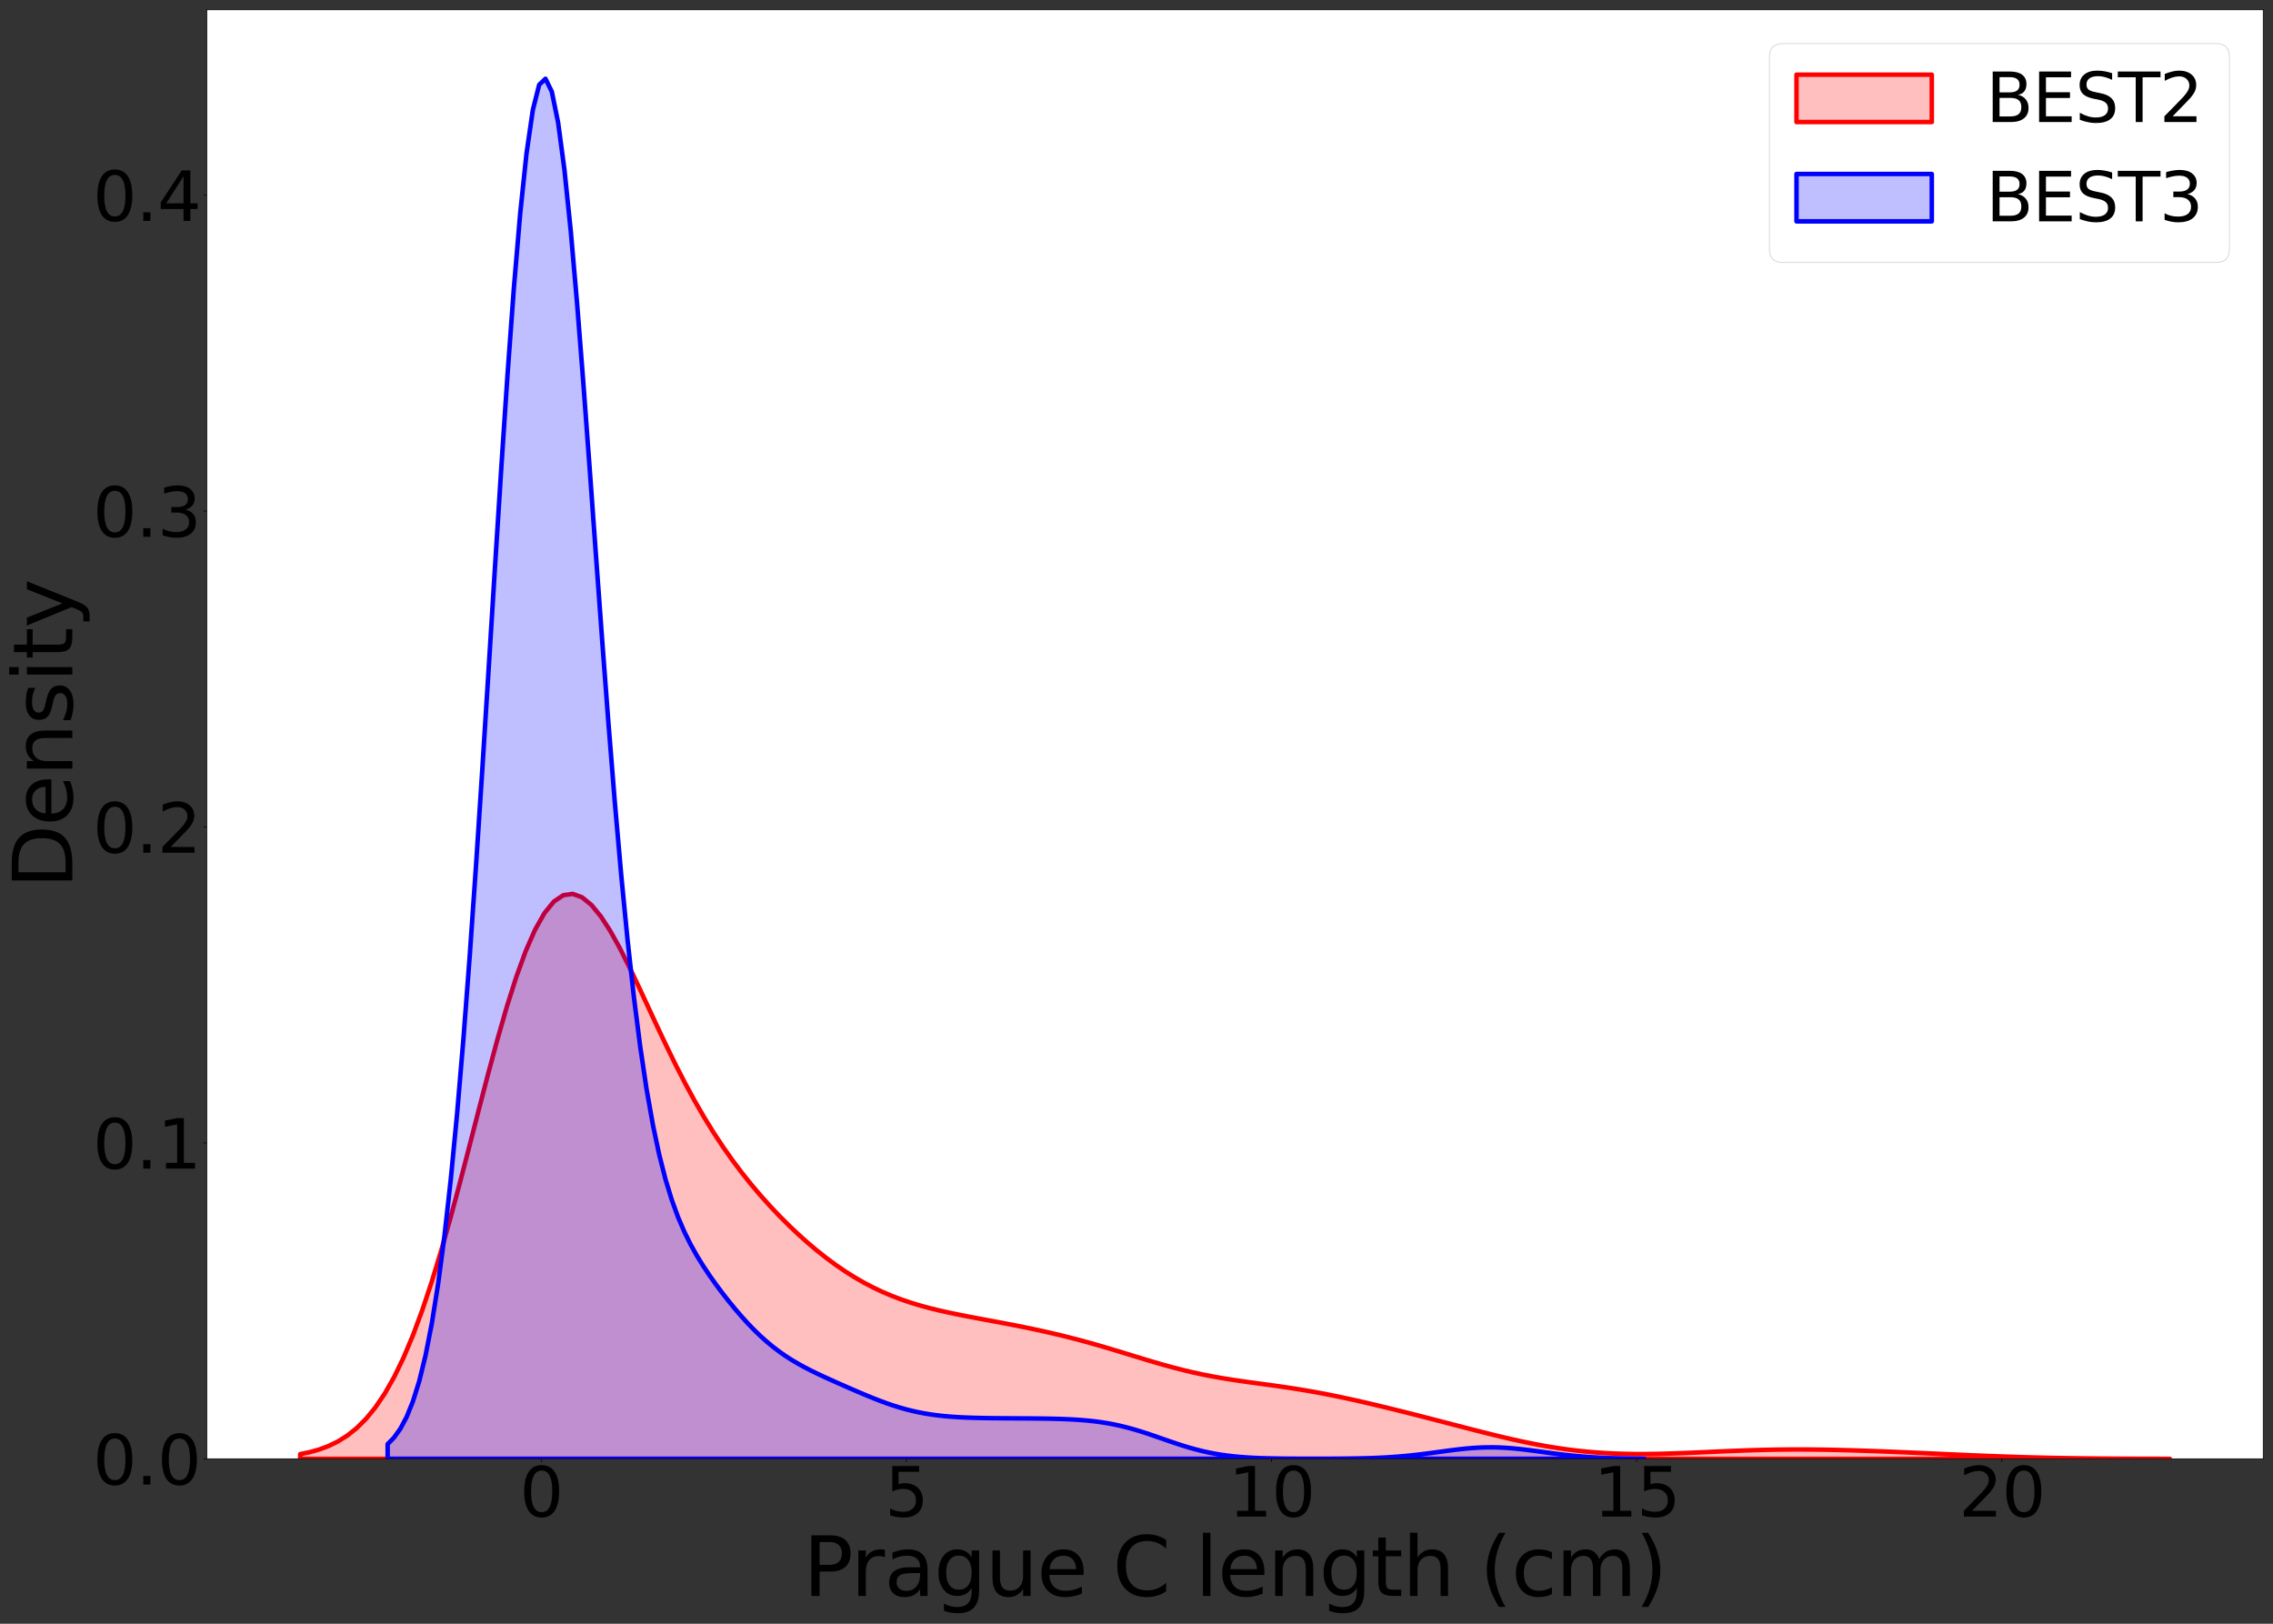 <?xml version="1.0" encoding="utf-8" standalone="no"?>
<!DOCTYPE svg PUBLIC "-//W3C//DTD SVG 1.1//EN"
  "http://www.w3.org/Graphics/SVG/1.1/DTD/svg11.dtd">
<svg height="1800pt" version="1.1" viewBox="0 0 2520 1800" width="2520pt" xmlns="http://www.w3.org/2000/svg" xmlns:xlink="http://www.w3.org/1999/xlink">
 <rect x="0" y="0" width="2520" height="1800" fill="#333333" stroke="none"/>
 <defs>
  <style type="text/css">*{stroke-linecap:butt;stroke-linejoin:round;}</style>
 </defs>
 <g id="figure_1">
  <g id="patch_1">
   <path d="M 0 1800 
L 2520 1800 
L 2520 0 
L 0 0 
z
" style="fill:none;"/>
  </g>
  <g id="axes_1">
   <g id="patch_2">
    <path d="M 229.175 1617.2 
L 2509.2 1617.2 
L 2509.2 10.8 
L 229.175 10.8 
z
" style="fill:#ffffff;"/>
   </g>
   <g id="PolyCollection_1">
    <defs>
     <path d="M 332.812 -188.009 
L 332.812 -182.8 
L 343.228 -182.8 
L 353.644 -182.8 
L 364.06 -182.8 
L 374.476 -182.8 
L 384.892 -182.8 
L 395.307 -182.8 
L 405.723 -182.8 
L 416.139 -182.8 
L 426.555 -182.8 
L 436.971 -182.8 
L 447.387 -182.8 
L 457.802 -182.8 
L 468.218 -182.8 
L 478.634 -182.8 
L 489.05 -182.8 
L 499.466 -182.8 
L 509.882 -182.8 
L 520.297 -182.8 
L 530.713 -182.8 
L 541.129 -182.8 
L 551.545 -182.8 
L 561.961 -182.8 
L 572.377 -182.8 
L 582.792 -182.8 
L 593.208 -182.8 
L 603.624 -182.8 
L 614.04 -182.8 
L 624.456 -182.8 
L 634.872 -182.8 
L 645.287 -182.8 
L 655.703 -182.8 
L 666.119 -182.8 
L 676.535 -182.8 
L 686.951 -182.8 
L 697.367 -182.8 
L 707.782 -182.8 
L 718.198 -182.8 
L 728.614 -182.8 
L 739.03 -182.8 
L 749.446 -182.8 
L 759.861 -182.8 
L 770.277 -182.8 
L 780.693 -182.8 
L 791.109 -182.8 
L 801.525 -182.8 
L 811.941 -182.8 
L 822.356 -182.8 
L 832.772 -182.8 
L 843.188 -182.8 
L 853.604 -182.8 
L 864.02 -182.8 
L 874.436 -182.8 
L 884.851 -182.8 
L 895.267 -182.8 
L 905.683 -182.8 
L 916.099 -182.8 
L 926.515 -182.8 
L 936.931 -182.8 
L 947.346 -182.8 
L 957.762 -182.8 
L 968.178 -182.8 
L 978.594 -182.8 
L 989.01 -182.8 
L 999.426 -182.8 
L 1009.841 -182.8 
L 1020.257 -182.8 
L 1030.673 -182.8 
L 1041.089 -182.8 
L 1051.505 -182.8 
L 1061.921 -182.8 
L 1072.336 -182.8 
L 1082.752 -182.8 
L 1093.168 -182.8 
L 1103.584 -182.8 
L 1114 -182.8 
L 1124.416 -182.8 
L 1134.831 -182.8 
L 1145.247 -182.8 
L 1155.663 -182.8 
L 1166.079 -182.8 
L 1176.495 -182.8 
L 1186.91 -182.8 
L 1197.326 -182.8 
L 1207.742 -182.8 
L 1218.158 -182.8 
L 1228.574 -182.8 
L 1238.99 -182.8 
L 1249.405 -182.8 
L 1259.821 -182.8 
L 1270.237 -182.8 
L 1280.653 -182.8 
L 1291.069 -182.8 
L 1301.485 -182.8 
L 1311.9 -182.8 
L 1322.316 -182.8 
L 1332.732 -182.8 
L 1343.148 -182.8 
L 1353.564 -182.8 
L 1363.98 -182.8 
L 1374.395 -182.8 
L 1384.811 -182.8 
L 1395.227 -182.8 
L 1405.643 -182.8 
L 1416.059 -182.8 
L 1426.475 -182.8 
L 1436.89 -182.8 
L 1447.306 -182.8 
L 1457.722 -182.8 
L 1468.138 -182.8 
L 1478.554 -182.8 
L 1488.97 -182.8 
L 1499.385 -182.8 
L 1509.801 -182.8 
L 1520.217 -182.8 
L 1530.633 -182.8 
L 1541.049 -182.8 
L 1551.465 -182.8 
L 1561.88 -182.8 
L 1572.296 -182.8 
L 1582.712 -182.8 
L 1593.128 -182.8 
L 1603.544 -182.8 
L 1613.959 -182.8 
L 1624.375 -182.8 
L 1634.791 -182.8 
L 1645.207 -182.8 
L 1655.623 -182.8 
L 1666.039 -182.8 
L 1676.454 -182.8 
L 1686.87 -182.8 
L 1697.286 -182.8 
L 1707.702 -182.8 
L 1718.118 -182.8 
L 1728.534 -182.8 
L 1738.949 -182.8 
L 1749.365 -182.8 
L 1759.781 -182.8 
L 1770.197 -182.8 
L 1780.613 -182.8 
L 1791.029 -182.8 
L 1801.444 -182.8 
L 1811.86 -182.8 
L 1822.276 -182.8 
L 1832.692 -182.8 
L 1843.108 -182.8 
L 1853.524 -182.8 
L 1863.939 -182.8 
L 1874.355 -182.8 
L 1884.771 -182.8 
L 1895.187 -182.8 
L 1905.603 -182.8 
L 1916.019 -182.8 
L 1926.434 -182.8 
L 1936.85 -182.8 
L 1947.266 -182.8 
L 1957.682 -182.8 
L 1968.098 -182.8 
L 1978.514 -182.8 
L 1988.929 -182.8 
L 1999.345 -182.8 
L 2009.761 -182.8 
L 2020.177 -182.8 
L 2030.593 -182.8 
L 2041.008 -182.8 
L 2051.424 -182.8 
L 2061.84 -182.8 
L 2072.256 -182.8 
L 2082.672 -182.8 
L 2093.088 -182.8 
L 2103.503 -182.8 
L 2113.919 -182.8 
L 2124.335 -182.8 
L 2134.751 -182.8 
L 2145.167 -182.8 
L 2155.583 -182.8 
L 2165.998 -182.8 
L 2176.414 -182.8 
L 2186.83 -182.8 
L 2197.246 -182.8 
L 2207.662 -182.8 
L 2218.078 -182.8 
L 2228.493 -182.8 
L 2238.909 -182.8 
L 2249.325 -182.8 
L 2259.741 -182.8 
L 2270.157 -182.8 
L 2280.573 -182.8 
L 2290.988 -182.8 
L 2301.404 -182.8 
L 2311.82 -182.8 
L 2322.236 -182.8 
L 2332.652 -182.8 
L 2343.068 -182.8 
L 2353.483 -182.8 
L 2363.899 -182.8 
L 2374.315 -182.8 
L 2384.731 -182.8 
L 2395.147 -182.8 
L 2405.562 -182.8 
L 2405.562 -182.834 
L 2405.562 -182.834 
L 2395.147 -182.848 
L 2384.731 -182.867 
L 2374.315 -182.893 
L 2363.899 -182.927 
L 2353.483 -182.971 
L 2343.068 -183.027 
L 2332.652 -183.098 
L 2322.236 -183.186 
L 2311.82 -183.294 
L 2301.404 -183.424 
L 2290.988 -183.58 
L 2280.573 -183.763 
L 2270.157 -183.974 
L 2259.741 -184.216 
L 2249.325 -184.489 
L 2238.909 -184.793 
L 2228.493 -185.126 
L 2218.078 -185.488 
L 2207.662 -185.876 
L 2197.246 -186.286 
L 2186.83 -186.716 
L 2176.414 -187.162 
L 2165.998 -187.619 
L 2155.583 -188.083 
L 2145.167 -188.55 
L 2134.751 -189.018 
L 2124.335 -189.48 
L 2113.919 -189.935 
L 2103.503 -190.378 
L 2093.088 -190.806 
L 2082.672 -191.214 
L 2072.256 -191.599 
L 2061.84 -191.954 
L 2051.424 -192.277 
L 2041.008 -192.559 
L 2030.593 -192.797 
L 2020.177 -192.984 
L 2009.761 -193.114 
L 1999.345 -193.182 
L 1988.929 -193.185 
L 1978.514 -193.12 
L 1968.098 -192.985 
L 1957.682 -192.782 
L 1947.266 -192.513 
L 1936.85 -192.185 
L 1926.434 -191.804 
L 1916.019 -191.381 
L 1905.603 -190.928 
L 1895.187 -190.457 
L 1884.771 -189.986 
L 1874.355 -189.53 
L 1863.939 -189.108 
L 1853.524 -188.738 
L 1843.108 -188.439 
L 1832.692 -188.23 
L 1822.276 -188.13 
L 1811.86 -188.157 
L 1801.444 -188.328 
L 1791.029 -188.656 
L 1780.613 -189.157 
L 1770.197 -189.841 
L 1759.781 -190.715 
L 1749.365 -191.785 
L 1738.949 -193.053 
L 1728.534 -194.517 
L 1718.118 -196.172 
L 1707.702 -198.008 
L 1697.286 -200.014 
L 1686.87 -202.175 
L 1676.454 -204.473 
L 1666.039 -206.889 
L 1655.623 -209.402 
L 1645.207 -211.992 
L 1634.791 -214.64 
L 1624.375 -217.325 
L 1613.959 -220.032 
L 1603.544 -222.745 
L 1593.128 -225.454 
L 1582.712 -228.147 
L 1572.296 -230.819 
L 1561.88 -233.462 
L 1551.465 -236.073 
L 1541.049 -238.646 
L 1530.633 -241.176 
L 1520.217 -243.654 
L 1509.801 -246.073 
L 1499.385 -248.421 
L 1488.97 -250.685 
L 1478.554 -252.853 
L 1468.138 -254.914 
L 1457.722 -256.859 
L 1447.306 -258.683 
L 1436.89 -260.389 
L 1426.475 -261.986 
L 1416.059 -263.492 
L 1405.643 -264.934 
L 1395.227 -266.345 
L 1384.811 -267.764 
L 1374.395 -269.235 
L 1363.98 -270.799 
L 1353.564 -272.497 
L 1343.148 -274.363 
L 1332.732 -276.421 
L 1322.316 -278.686 
L 1311.9 -281.158 
L 1301.485 -283.829 
L 1291.069 -286.676 
L 1280.653 -289.669 
L 1270.237 -292.771 
L 1259.821 -295.941 
L 1249.405 -299.137 
L 1238.99 -302.319 
L 1228.574 -305.453 
L 1218.158 -308.51 
L 1207.742 -311.467 
L 1197.326 -314.309 
L 1186.91 -317.029 
L 1176.495 -319.624 
L 1166.079 -322.096 
L 1155.663 -324.453 
L 1145.247 -326.702 
L 1134.831 -328.856 
L 1124.416 -330.929 
L 1114 -332.937 
L 1103.584 -334.9 
L 1093.168 -336.84 
L 1082.752 -338.784 
L 1072.336 -340.766 
L 1061.921 -342.823 
L 1051.505 -344.997 
L 1041.089 -347.337 
L 1030.673 -349.892 
L 1020.257 -352.717 
L 1009.841 -355.865 
L 999.426 -359.388 
L 989.01 -363.335 
L 978.594 -367.749 
L 968.178 -372.667 
L 957.762 -378.116 
L 947.346 -384.117 
L 936.931 -390.68 
L 926.515 -397.807 
L 916.099 -405.497 
L 905.683 -413.74 
L 895.267 -422.53 
L 884.851 -431.86 
L 874.436 -441.73 
L 864.02 -452.15 
L 853.604 -463.145 
L 843.188 -474.753 
L 832.772 -487.032 
L 822.356 -500.053 
L 811.941 -513.904 
L 801.525 -528.678 
L 791.109 -544.467 
L 780.693 -561.351 
L 770.277 -579.383 
L 759.861 -598.569 
L 749.446 -618.856 
L 739.03 -640.112 
L 728.614 -662.111 
L 718.198 -684.525 
L 707.782 -706.915 
L 697.367 -728.74 
L 686.951 -749.364 
L 676.535 -768.08 
L 666.119 -784.139 
L 655.703 -796.789 
L 645.287 -805.317 
L 634.872 -809.095 
L 624.456 -807.622 
L 614.04 -800.566 
L 603.624 -787.789 
L 593.208 -769.366 
L 582.792 -745.589 
L 572.377 -716.959 
L 561.961 -684.156 
L 551.545 -648.004 
L 541.129 -609.43 
L 530.713 -569.408 
L 520.297 -528.911 
L 509.882 -488.862 
L 499.466 -450.092 
L 489.05 -413.308 
L 478.634 -379.071 
L 468.218 -347.789 
L 457.802 -319.712 
L 447.387 -294.944 
L 436.971 -273.463 
L 426.555 -255.14 
L 416.139 -239.763 
L 405.723 -227.064 
L 395.307 -216.742 
L 384.892 -208.482 
L 374.476 -201.975 
L 364.06 -196.925 
L 353.644 -193.067 
L 343.228 -190.163 
L 332.812 -188.009 
z
" id="m782809f796" style="stroke:#ff0000;stroke-width:5;"/>
    </defs>
    <g clip-path="url(#p2884ac84e7)">
     <use style="fill:#ff0000;fill-opacity:0.25;stroke:#ff0000;stroke-width:5;" x="0" xlink:href="#m782809f796" y="1800"/>
    </g>
   </g>
   <g id="PolyCollection_2">
    <defs>
     <path d="M 429.767 -199.137 
L 429.767 -182.8 
L 436.767 -182.8 
L 443.767 -182.8 
L 450.767 -182.8 
L 457.767 -182.8 
L 464.768 -182.8 
L 471.768 -182.8 
L 478.768 -182.8 
L 485.768 -182.8 
L 492.768 -182.8 
L 499.768 -182.8 
L 506.768 -182.8 
L 513.768 -182.8 
L 520.769 -182.8 
L 527.769 -182.8 
L 534.769 -182.8 
L 541.769 -182.8 
L 548.769 -182.8 
L 555.769 -182.8 
L 562.769 -182.8 
L 569.769 -182.8 
L 576.769 -182.8 
L 583.77 -182.8 
L 590.77 -182.8 
L 597.77 -182.8 
L 604.77 -182.8 
L 611.77 -182.8 
L 618.77 -182.8 
L 625.77 -182.8 
L 632.77 -182.8 
L 639.771 -182.8 
L 646.771 -182.8 
L 653.771 -182.8 
L 660.771 -182.8 
L 667.771 -182.8 
L 674.771 -182.8 
L 681.771 -182.8 
L 688.771 -182.8 
L 695.771 -182.8 
L 702.772 -182.8 
L 709.772 -182.8 
L 716.772 -182.8 
L 723.772 -182.8 
L 730.772 -182.8 
L 737.772 -182.8 
L 744.772 -182.8 
L 751.772 -182.8 
L 758.772 -182.8 
L 765.773 -182.8 
L 772.773 -182.8 
L 779.773 -182.8 
L 786.773 -182.8 
L 793.773 -182.8 
L 800.773 -182.8 
L 807.773 -182.8 
L 814.773 -182.8 
L 821.774 -182.8 
L 828.774 -182.8 
L 835.774 -182.8 
L 842.774 -182.8 
L 849.774 -182.8 
L 856.774 -182.8 
L 863.774 -182.8 
L 870.774 -182.8 
L 877.774 -182.8 
L 884.775 -182.8 
L 891.775 -182.8 
L 898.775 -182.8 
L 905.775 -182.8 
L 912.775 -182.8 
L 919.775 -182.8 
L 926.775 -182.8 
L 933.775 -182.8 
L 940.776 -182.8 
L 947.776 -182.8 
L 954.776 -182.8 
L 961.776 -182.8 
L 968.776 -182.8 
L 975.776 -182.8 
L 982.776 -182.8 
L 989.776 -182.8 
L 996.776 -182.8 
L 1003.777 -182.8 
L 1010.777 -182.8 
L 1017.777 -182.8 
L 1024.777 -182.8 
L 1031.777 -182.8 
L 1038.777 -182.8 
L 1045.777 -182.8 
L 1052.777 -182.8 
L 1059.777 -182.8 
L 1066.778 -182.8 
L 1073.778 -182.8 
L 1080.778 -182.8 
L 1087.778 -182.8 
L 1094.778 -182.8 
L 1101.778 -182.8 
L 1108.778 -182.8 
L 1115.778 -182.8 
L 1122.779 -182.8 
L 1129.779 -182.8 
L 1136.779 -182.8 
L 1143.779 -182.8 
L 1150.779 -182.8 
L 1157.779 -182.8 
L 1164.779 -182.8 
L 1171.779 -182.8 
L 1178.779 -182.8 
L 1185.78 -182.8 
L 1192.78 -182.8 
L 1199.78 -182.8 
L 1206.78 -182.8 
L 1213.78 -182.8 
L 1220.78 -182.8 
L 1227.78 -182.8 
L 1234.78 -182.8 
L 1241.781 -182.8 
L 1248.781 -182.8 
L 1255.781 -182.8 
L 1262.781 -182.8 
L 1269.781 -182.8 
L 1276.781 -182.8 
L 1283.781 -182.8 
L 1290.781 -182.8 
L 1297.781 -182.8 
L 1304.782 -182.8 
L 1311.782 -182.8 
L 1318.782 -182.8 
L 1325.782 -182.8 
L 1332.782 -182.8 
L 1339.782 -182.8 
L 1346.782 -182.8 
L 1353.782 -182.8 
L 1360.783 -182.8 
L 1367.783 -182.8 
L 1374.783 -182.8 
L 1381.783 -182.8 
L 1388.783 -182.8 
L 1395.783 -182.8 
L 1402.783 -182.8 
L 1409.783 -182.8 
L 1416.783 -182.8 
L 1423.784 -182.8 
L 1430.784 -182.8 
L 1437.784 -182.8 
L 1444.784 -182.8 
L 1451.784 -182.8 
L 1458.784 -182.8 
L 1465.784 -182.8 
L 1472.784 -182.8 
L 1479.784 -182.8 
L 1486.785 -182.8 
L 1493.785 -182.8 
L 1500.785 -182.8 
L 1507.785 -182.8 
L 1514.785 -182.8 
L 1521.785 -182.8 
L 1528.785 -182.8 
L 1535.785 -182.8 
L 1542.786 -182.8 
L 1549.786 -182.8 
L 1556.786 -182.8 
L 1563.786 -182.8 
L 1570.786 -182.8 
L 1577.786 -182.8 
L 1584.786 -182.8 
L 1591.786 -182.8 
L 1598.786 -182.8 
L 1605.787 -182.8 
L 1612.787 -182.8 
L 1619.787 -182.8 
L 1626.787 -182.8 
L 1633.787 -182.8 
L 1640.787 -182.8 
L 1647.787 -182.8 
L 1654.787 -182.8 
L 1661.788 -182.8 
L 1668.788 -182.8 
L 1675.788 -182.8 
L 1682.788 -182.8 
L 1689.788 -182.8 
L 1696.788 -182.8 
L 1703.788 -182.8 
L 1710.788 -182.8 
L 1717.788 -182.8 
L 1724.789 -182.8 
L 1731.789 -182.8 
L 1738.789 -182.8 
L 1745.789 -182.8 
L 1752.789 -182.8 
L 1759.789 -182.8 
L 1766.789 -182.8 
L 1773.789 -182.8 
L 1780.789 -182.8 
L 1787.79 -182.8 
L 1794.79 -182.8 
L 1801.79 -182.8 
L 1808.79 -182.8 
L 1815.79 -182.8 
L 1822.79 -182.8 
L 1822.79 -182.942 
L 1822.79 -182.942 
L 1815.79 -183.004 
L 1808.79 -183.089 
L 1801.79 -183.202 
L 1794.79 -183.353 
L 1787.79 -183.547 
L 1780.789 -183.795 
L 1773.789 -184.105 
L 1766.789 -184.485 
L 1759.789 -184.944 
L 1752.789 -185.486 
L 1745.789 -186.115 
L 1738.789 -186.829 
L 1731.789 -187.623 
L 1724.789 -188.487 
L 1717.788 -189.403 
L 1710.788 -190.351 
L 1703.788 -191.305 
L 1696.788 -192.235 
L 1689.788 -193.108 
L 1682.788 -193.892 
L 1675.788 -194.555 
L 1668.788 -195.07 
L 1661.788 -195.414 
L 1654.787 -195.571 
L 1647.787 -195.536 
L 1640.787 -195.308 
L 1633.787 -194.899 
L 1626.787 -194.326 
L 1619.787 -193.615 
L 1612.787 -192.794 
L 1605.787 -191.896 
L 1598.786 -190.954 
L 1591.786 -189.999 
L 1584.786 -189.059 
L 1577.786 -188.16 
L 1570.786 -187.321 
L 1563.786 -186.556 
L 1556.786 -185.873 
L 1549.786 -185.276 
L 1542.786 -184.765 
L 1535.785 -184.336 
L 1528.785 -183.982 
L 1521.785 -183.697 
L 1514.785 -183.47 
L 1507.785 -183.293 
L 1500.785 -183.158 
L 1493.785 -183.057 
L 1486.785 -182.982 
L 1479.784 -182.93 
L 1472.784 -182.894 
L 1465.784 -182.872 
L 1458.784 -182.863 
L 1451.784 -182.864 
L 1444.784 -182.877 
L 1437.784 -182.904 
L 1430.784 -182.947 
L 1423.784 -183.012 
L 1416.783 -183.106 
L 1409.783 -183.237 
L 1402.783 -183.416 
L 1395.783 -183.657 
L 1388.783 -183.975 
L 1381.783 -184.388 
L 1374.783 -184.914 
L 1367.783 -185.573 
L 1360.783 -186.385 
L 1353.782 -187.368 
L 1346.782 -188.536 
L 1339.782 -189.901 
L 1332.782 -191.466 
L 1325.782 -193.23 
L 1318.782 -195.181 
L 1311.782 -197.301 
L 1304.782 -199.56 
L 1297.781 -201.924 
L 1290.781 -204.351 
L 1283.781 -206.795 
L 1276.781 -209.211 
L 1269.781 -211.554 
L 1262.781 -213.781 
L 1255.781 -215.861 
L 1248.781 -217.764 
L 1241.781 -219.475 
L 1234.78 -220.985 
L 1227.78 -222.293 
L 1220.78 -223.408 
L 1213.78 -224.341 
L 1206.78 -225.11 
L 1199.78 -225.733 
L 1192.78 -226.229 
L 1185.78 -226.618 
L 1178.779 -226.917 
L 1171.779 -227.143 
L 1164.779 -227.311 
L 1157.779 -227.433 
L 1150.779 -227.52 
L 1143.779 -227.584 
L 1136.779 -227.633 
L 1129.779 -227.673 
L 1122.779 -227.712 
L 1115.778 -227.756 
L 1108.778 -227.81 
L 1101.778 -227.879 
L 1094.778 -227.972 
L 1087.778 -228.097 
L 1080.778 -228.265 
L 1073.778 -228.489 
L 1066.778 -228.784 
L 1059.777 -229.171 
L 1052.777 -229.668 
L 1045.777 -230.297 
L 1038.777 -231.079 
L 1031.777 -232.034 
L 1024.777 -233.18 
L 1017.777 -234.531 
L 1010.777 -236.097 
L 1003.777 -237.882 
L 996.776 -239.884 
L 989.776 -242.095 
L 982.776 -244.498 
L 975.776 -247.074 
L 968.776 -249.797 
L 961.776 -252.638 
L 954.776 -255.57 
L 947.776 -258.567 
L 940.776 -261.608 
L 933.775 -264.68 
L 926.775 -267.782 
L 919.775 -270.922 
L 912.775 -274.12 
L 905.775 -277.41 
L 898.775 -280.834 
L 891.775 -284.442 
L 884.775 -288.288 
L 877.774 -292.43 
L 870.774 -296.923 
L 863.774 -301.817 
L 856.774 -307.153 
L 849.774 -312.961 
L 842.774 -319.258 
L 835.774 -326.046 
L 828.774 -333.315 
L 821.774 -341.04 
L 814.773 -349.195 
L 807.773 -357.754 
L 800.773 -366.707 
L 793.773 -376.076 
L 786.773 -385.929 
L 779.773 -396.402 
L 772.773 -407.721 
L 765.773 -420.216 
L 758.772 -434.335 
L 751.772 -450.654 
L 744.772 -469.874 
L 737.772 -492.806 
L 730.772 -520.346 
L 723.772 -553.433 
L 716.772 -592.99 
L 709.772 -639.852 
L 702.772 -694.682 
L 695.771 -757.878 
L 688.771 -829.475 
L 681.771 -909.064 
L 674.771 -995.716 
L 667.771 -1087.939 
L 660.771 -1183.674 
L 653.771 -1280.329 
L 646.771 -1374.865 
L 639.771 -1463.937 
L 632.77 -1544.062 
L 625.77 -1611.834 
L 618.77 -1664.145 
L 611.77 -1698.398 
L 604.77 -1712.705 
L 597.77 -1706.026 
L 590.77 -1678.261 
L 583.77 -1630.263 
L 576.769 -1563.782 
L 569.769 -1481.342 
L 562.769 -1386.065 
L 555.769 -1281.458 
L 548.769 -1171.182 
L 541.769 -1058.833 
L 534.769 -947.737 
L 527.769 -840.791 
L 520.769 -740.354 
L 513.768 -648.186 
L 506.768 -565.437 
L 499.768 -492.684 
L 492.768 -429.997 
L 485.768 -377.026 
L 478.768 -333.111 
L 471.768 -297.375 
L 464.768 -268.819 
L 457.767 -246.407 
L 450.767 -229.126 
L 443.767 -216.031 
L 436.767 -206.278 
L 429.767 -199.137 
z
" id="m994b721c1d" style="stroke:#0000ff;stroke-width:5;"/>
    </defs>
    <g clip-path="url(#p2884ac84e7)">
     <use style="fill:#0000ff;fill-opacity:0.25;stroke:#0000ff;stroke-width:5;" x="0" xlink:href="#m994b721c1d" y="1800"/>
    </g>
   </g>
   <g id="matplotlib.axis_1">
    <g id="xtick_1">
     <g id="line2d_1">
      <defs>
       <path d="M 0 0 
L 0 3.5 
" id="me46c51f0da" style="stroke:#000000;stroke-width:0.8;"/>
      </defs>
      <g>
       <use style="stroke:#000000;stroke-width:0.8;" x="599.976" xlink:href="#me46c51f0da" y="1617.2"/>
      </g>
     </g>
     <g id="text_1">
      <!-- 0 -->
      <g transform="translate(576.117 1681.188)scale(0.75 -0.75)">
       <defs>
        <path d="M 2034 4250 
Q 1547 4250 1301 3770 
Q 1056 3291 1056 2328 
Q 1056 1369 1301 889 
Q 1547 409 2034 409 
Q 2525 409 2770 889 
Q 3016 1369 3016 2328 
Q 3016 3291 2770 3770 
Q 2525 4250 2034 4250 
z
M 2034 4750 
Q 2819 4750 3233 4129 
Q 3647 3509 3647 2328 
Q 3647 1150 3233 529 
Q 2819 -91 2034 -91 
Q 1250 -91 836 529 
Q 422 1150 422 2328 
Q 422 3509 836 4129 
Q 1250 4750 2034 4750 
z
" id="DejaVuSans-30" transform="scale(0.016)"/>
       </defs>
       <use xlink:href="#DejaVuSans-30"/>
      </g>
     </g>
    </g>
    <g id="xtick_2">
     <g id="line2d_2">
      <g>
       <use style="stroke:#000000;stroke-width:0.8;" x="1004.824" xlink:href="#me46c51f0da" y="1617.2"/>
      </g>
     </g>
     <g id="text_2">
      <!-- 5 -->
      <g transform="translate(980.965 1681.188)scale(0.75 -0.75)">
       <defs>
        <path d="M 691 4666 
L 3169 4666 
L 3169 4134 
L 1269 4134 
L 1269 2991 
Q 1406 3038 1543 3061 
Q 1681 3084 1819 3084 
Q 2600 3084 3056 2656 
Q 3513 2228 3513 1497 
Q 3513 744 3044 326 
Q 2575 -91 1722 -91 
Q 1428 -91 1123 -41 
Q 819 9 494 109 
L 494 744 
Q 775 591 1075 516 
Q 1375 441 1709 441 
Q 2250 441 2565 725 
Q 2881 1009 2881 1497 
Q 2881 1984 2565 2268 
Q 2250 2553 1709 2553 
Q 1456 2553 1204 2497 
Q 953 2441 691 2322 
L 691 4666 
z
" id="DejaVuSans-35" transform="scale(0.016)"/>
       </defs>
       <use xlink:href="#DejaVuSans-35"/>
      </g>
     </g>
    </g>
    <g id="xtick_3">
     <g id="line2d_3">
      <g>
       <use style="stroke:#000000;stroke-width:0.8;" x="1409.672" xlink:href="#me46c51f0da" y="1617.2"/>
      </g>
     </g>
     <g id="text_3">
      <!-- 10 -->
      <g transform="translate(1361.954 1681.188)scale(0.75 -0.75)">
       <defs>
        <path d="M 794 531 
L 1825 531 
L 1825 4091 
L 703 3866 
L 703 4441 
L 1819 4666 
L 2450 4666 
L 2450 531 
L 3481 531 
L 3481 0 
L 794 0 
L 794 531 
z
" id="DejaVuSans-31" transform="scale(0.016)"/>
       </defs>
       <use xlink:href="#DejaVuSans-31"/>
       <use x="63.623" xlink:href="#DejaVuSans-30"/>
      </g>
     </g>
    </g>
    <g id="xtick_4">
     <g id="line2d_4">
      <g>
       <use style="stroke:#000000;stroke-width:0.8;" x="1814.52" xlink:href="#me46c51f0da" y="1617.2"/>
      </g>
     </g>
     <g id="text_4">
      <!-- 15 -->
      <g transform="translate(1766.802 1681.188)scale(0.75 -0.75)">
       <use xlink:href="#DejaVuSans-31"/>
       <use x="63.623" xlink:href="#DejaVuSans-35"/>
      </g>
     </g>
    </g>
    <g id="xtick_5">
     <g id="line2d_5">
      <g>
       <use style="stroke:#000000;stroke-width:0.8;" x="2219.369" xlink:href="#me46c51f0da" y="1617.2"/>
      </g>
     </g>
     <g id="text_5">
      <!-- 20 -->
      <g transform="translate(2171.65 1681.188)scale(0.75 -0.75)">
       <defs>
        <path d="M 1228 531 
L 3431 531 
L 3431 0 
L 469 0 
L 469 531 
Q 828 903 1448 1529 
Q 2069 2156 2228 2338 
Q 2531 2678 2651 2914 
Q 2772 3150 2772 3378 
Q 2772 3750 2511 3984 
Q 2250 4219 1831 4219 
Q 1534 4219 1204 4116 
Q 875 4013 500 3803 
L 500 4441 
Q 881 4594 1212 4672 
Q 1544 4750 1819 4750 
Q 2544 4750 2975 4387 
Q 3406 4025 3406 3419 
Q 3406 3131 3298 2873 
Q 3191 2616 2906 2266 
Q 2828 2175 2409 1742 
Q 1991 1309 1228 531 
z
" id="DejaVuSans-32" transform="scale(0.016)"/>
       </defs>
       <use xlink:href="#DejaVuSans-32"/>
       <use x="63.623" xlink:href="#DejaVuSans-30"/>
      </g>
     </g>
    </g>
    <g id="text_6">
     <!-- Prague C length (cm) -->
     <g transform="translate(890.535 1769.172)scale(0.9 -0.9)">
      <defs>
       <path d="M 1259 4147 
L 1259 2394 
L 2053 2394 
Q 2494 2394 2734 2622 
Q 2975 2850 2975 3272 
Q 2975 3691 2734 3919 
Q 2494 4147 2053 4147 
L 1259 4147 
z
M 628 4666 
L 2053 4666 
Q 2838 4666 3239 4311 
Q 3641 3956 3641 3272 
Q 3641 2581 3239 2228 
Q 2838 1875 2053 1875 
L 1259 1875 
L 1259 0 
L 628 0 
L 628 4666 
z
" id="DejaVuSans-50" transform="scale(0.016)"/>
       <path d="M 2631 2963 
Q 2534 3019 2420 3045 
Q 2306 3072 2169 3072 
Q 1681 3072 1420 2755 
Q 1159 2438 1159 1844 
L 1159 0 
L 581 0 
L 581 3500 
L 1159 3500 
L 1159 2956 
Q 1341 3275 1631 3429 
Q 1922 3584 2338 3584 
Q 2397 3584 2469 3576 
Q 2541 3569 2628 3553 
L 2631 2963 
z
" id="DejaVuSans-72" transform="scale(0.016)"/>
       <path d="M 2194 1759 
Q 1497 1759 1228 1600 
Q 959 1441 959 1056 
Q 959 750 1161 570 
Q 1363 391 1709 391 
Q 2188 391 2477 730 
Q 2766 1069 2766 1631 
L 2766 1759 
L 2194 1759 
z
M 3341 1997 
L 3341 0 
L 2766 0 
L 2766 531 
Q 2569 213 2275 61 
Q 1981 -91 1556 -91 
Q 1019 -91 701 211 
Q 384 513 384 1019 
Q 384 1609 779 1909 
Q 1175 2209 1959 2209 
L 2766 2209 
L 2766 2266 
Q 2766 2663 2505 2880 
Q 2244 3097 1772 3097 
Q 1472 3097 1187 3025 
Q 903 2953 641 2809 
L 641 3341 
Q 956 3463 1253 3523 
Q 1550 3584 1831 3584 
Q 2591 3584 2966 3190 
Q 3341 2797 3341 1997 
z
" id="DejaVuSans-61" transform="scale(0.016)"/>
       <path d="M 2906 1791 
Q 2906 2416 2648 2759 
Q 2391 3103 1925 3103 
Q 1463 3103 1205 2759 
Q 947 2416 947 1791 
Q 947 1169 1205 825 
Q 1463 481 1925 481 
Q 2391 481 2648 825 
Q 2906 1169 2906 1791 
z
M 3481 434 
Q 3481 -459 3084 -895 
Q 2688 -1331 1869 -1331 
Q 1566 -1331 1297 -1286 
Q 1028 -1241 775 -1147 
L 775 -588 
Q 1028 -725 1275 -790 
Q 1522 -856 1778 -856 
Q 2344 -856 2625 -561 
Q 2906 -266 2906 331 
L 2906 616 
Q 2728 306 2450 153 
Q 2172 0 1784 0 
Q 1141 0 747 490 
Q 353 981 353 1791 
Q 353 2603 747 3093 
Q 1141 3584 1784 3584 
Q 2172 3584 2450 3431 
Q 2728 3278 2906 2969 
L 2906 3500 
L 3481 3500 
L 3481 434 
z
" id="DejaVuSans-67" transform="scale(0.016)"/>
       <path d="M 544 1381 
L 544 3500 
L 1119 3500 
L 1119 1403 
Q 1119 906 1312 657 
Q 1506 409 1894 409 
Q 2359 409 2629 706 
Q 2900 1003 2900 1516 
L 2900 3500 
L 3475 3500 
L 3475 0 
L 2900 0 
L 2900 538 
Q 2691 219 2414 64 
Q 2138 -91 1772 -91 
Q 1169 -91 856 284 
Q 544 659 544 1381 
z
M 1991 3584 
L 1991 3584 
z
" id="DejaVuSans-75" transform="scale(0.016)"/>
       <path d="M 3597 1894 
L 3597 1613 
L 953 1613 
Q 991 1019 1311 708 
Q 1631 397 2203 397 
Q 2534 397 2845 478 
Q 3156 559 3463 722 
L 3463 178 
Q 3153 47 2828 -22 
Q 2503 -91 2169 -91 
Q 1331 -91 842 396 
Q 353 884 353 1716 
Q 353 2575 817 3079 
Q 1281 3584 2069 3584 
Q 2775 3584 3186 3129 
Q 3597 2675 3597 1894 
z
M 3022 2063 
Q 3016 2534 2758 2815 
Q 2500 3097 2075 3097 
Q 1594 3097 1305 2825 
Q 1016 2553 972 2059 
L 3022 2063 
z
" id="DejaVuSans-65" transform="scale(0.016)"/>
       <path id="DejaVuSans-20" transform="scale(0.016)"/>
       <path d="M 4122 4306 
L 4122 3641 
Q 3803 3938 3442 4084 
Q 3081 4231 2675 4231 
Q 1875 4231 1450 3742 
Q 1025 3253 1025 2328 
Q 1025 1406 1450 917 
Q 1875 428 2675 428 
Q 3081 428 3442 575 
Q 3803 722 4122 1019 
L 4122 359 
Q 3791 134 3420 21 
Q 3050 -91 2638 -91 
Q 1578 -91 968 557 
Q 359 1206 359 2328 
Q 359 3453 968 4101 
Q 1578 4750 2638 4750 
Q 3056 4750 3426 4639 
Q 3797 4528 4122 4306 
z
" id="DejaVuSans-43" transform="scale(0.016)"/>
       <path d="M 603 4863 
L 1178 4863 
L 1178 0 
L 603 0 
L 603 4863 
z
" id="DejaVuSans-6c" transform="scale(0.016)"/>
       <path d="M 3513 2113 
L 3513 0 
L 2938 0 
L 2938 2094 
Q 2938 2591 2744 2837 
Q 2550 3084 2163 3084 
Q 1697 3084 1428 2787 
Q 1159 2491 1159 1978 
L 1159 0 
L 581 0 
L 581 3500 
L 1159 3500 
L 1159 2956 
Q 1366 3272 1645 3428 
Q 1925 3584 2291 3584 
Q 2894 3584 3203 3211 
Q 3513 2838 3513 2113 
z
" id="DejaVuSans-6e" transform="scale(0.016)"/>
       <path d="M 1172 4494 
L 1172 3500 
L 2356 3500 
L 2356 3053 
L 1172 3053 
L 1172 1153 
Q 1172 725 1289 603 
Q 1406 481 1766 481 
L 2356 481 
L 2356 0 
L 1766 0 
Q 1100 0 847 248 
Q 594 497 594 1153 
L 594 3053 
L 172 3053 
L 172 3500 
L 594 3500 
L 594 4494 
L 1172 4494 
z
" id="DejaVuSans-74" transform="scale(0.016)"/>
       <path d="M 3513 2113 
L 3513 0 
L 2938 0 
L 2938 2094 
Q 2938 2591 2744 2837 
Q 2550 3084 2163 3084 
Q 1697 3084 1428 2787 
Q 1159 2491 1159 1978 
L 1159 0 
L 581 0 
L 581 4863 
L 1159 4863 
L 1159 2956 
Q 1366 3272 1645 3428 
Q 1925 3584 2291 3584 
Q 2894 3584 3203 3211 
Q 3513 2838 3513 2113 
z
" id="DejaVuSans-68" transform="scale(0.016)"/>
       <path d="M 1984 4856 
Q 1566 4138 1362 3434 
Q 1159 2731 1159 2009 
Q 1159 1288 1364 580 
Q 1569 -128 1984 -844 
L 1484 -844 
Q 1016 -109 783 600 
Q 550 1309 550 2009 
Q 550 2706 781 3412 
Q 1013 4119 1484 4856 
L 1984 4856 
z
" id="DejaVuSans-28" transform="scale(0.016)"/>
       <path d="M 3122 3366 
L 3122 2828 
Q 2878 2963 2633 3030 
Q 2388 3097 2138 3097 
Q 1578 3097 1268 2742 
Q 959 2388 959 1747 
Q 959 1106 1268 751 
Q 1578 397 2138 397 
Q 2388 397 2633 464 
Q 2878 531 3122 666 
L 3122 134 
Q 2881 22 2623 -34 
Q 2366 -91 2075 -91 
Q 1284 -91 818 406 
Q 353 903 353 1747 
Q 353 2603 823 3093 
Q 1294 3584 2113 3584 
Q 2378 3584 2631 3529 
Q 2884 3475 3122 3366 
z
" id="DejaVuSans-63" transform="scale(0.016)"/>
       <path d="M 3328 2828 
Q 3544 3216 3844 3400 
Q 4144 3584 4550 3584 
Q 5097 3584 5394 3201 
Q 5691 2819 5691 2113 
L 5691 0 
L 5113 0 
L 5113 2094 
Q 5113 2597 4934 2840 
Q 4756 3084 4391 3084 
Q 3944 3084 3684 2787 
Q 3425 2491 3425 1978 
L 3425 0 
L 2847 0 
L 2847 2094 
Q 2847 2600 2669 2842 
Q 2491 3084 2119 3084 
Q 1678 3084 1418 2786 
Q 1159 2488 1159 1978 
L 1159 0 
L 581 0 
L 581 3500 
L 1159 3500 
L 1159 2956 
Q 1356 3278 1631 3431 
Q 1906 3584 2284 3584 
Q 2666 3584 2933 3390 
Q 3200 3197 3328 2828 
z
" id="DejaVuSans-6d" transform="scale(0.016)"/>
       <path d="M 513 4856 
L 1013 4856 
Q 1481 4119 1714 3412 
Q 1947 2706 1947 2009 
Q 1947 1309 1714 600 
Q 1481 -109 1013 -844 
L 513 -844 
Q 928 -128 1133 580 
Q 1338 1288 1338 2009 
Q 1338 2731 1133 3434 
Q 928 4138 513 4856 
z
" id="DejaVuSans-29" transform="scale(0.016)"/>
      </defs>
      <use xlink:href="#DejaVuSans-50"/>
      <use x="58.553" xlink:href="#DejaVuSans-72"/>
      <use x="99.666" xlink:href="#DejaVuSans-61"/>
      <use x="160.945" xlink:href="#DejaVuSans-67"/>
      <use x="224.422" xlink:href="#DejaVuSans-75"/>
      <use x="287.801" xlink:href="#DejaVuSans-65"/>
      <use x="349.324" xlink:href="#DejaVuSans-20"/>
      <use x="381.111" xlink:href="#DejaVuSans-43"/>
      <use x="450.936" xlink:href="#DejaVuSans-20"/>
      <use x="482.723" xlink:href="#DejaVuSans-6c"/>
      <use x="510.506" xlink:href="#DejaVuSans-65"/>
      <use x="572.029" xlink:href="#DejaVuSans-6e"/>
      <use x="635.408" xlink:href="#DejaVuSans-67"/>
      <use x="698.885" xlink:href="#DejaVuSans-74"/>
      <use x="738.094" xlink:href="#DejaVuSans-68"/>
      <use x="801.473" xlink:href="#DejaVuSans-20"/>
      <use x="833.26" xlink:href="#DejaVuSans-28"/>
      <use x="872.273" xlink:href="#DejaVuSans-63"/>
      <use x="927.254" xlink:href="#DejaVuSans-6d"/>
      <use x="1024.666" xlink:href="#DejaVuSans-29"/>
     </g>
    </g>
   </g>
   <g id="matplotlib.axis_2">
    <g id="ytick_1">
     <g id="line2d_6">
      <defs>
       <path d="M 0 0 
L -3.5 0 
" id="mb34f48f0bd" style="stroke:#000000;stroke-width:0.8;"/>
      </defs>
      <g>
       <use style="stroke:#000000;stroke-width:0.8;" x="229.175" xlink:href="#mb34f48f0bd" y="1617.2"/>
      </g>
     </g>
     <g id="text_7">
      <!-- 0.0 -->
      <g transform="translate(102.902 1645.694)scale(0.75 -0.75)">
       <defs>
        <path d="M 684 794 
L 1344 794 
L 1344 0 
L 684 0 
L 684 794 
z
" id="DejaVuSans-2e" transform="scale(0.016)"/>
       </defs>
       <use xlink:href="#DejaVuSans-30"/>
       <use x="63.623" xlink:href="#DejaVuSans-2e"/>
       <use x="95.41" xlink:href="#DejaVuSans-30"/>
      </g>
     </g>
    </g>
    <g id="ytick_2">
     <g id="line2d_7">
      <g>
       <use style="stroke:#000000;stroke-width:0.8;" x="229.175" xlink:href="#mb34f48f0bd" y="1266.996"/>
      </g>
     </g>
     <g id="text_8">
      <!-- 0.1 -->
      <g transform="translate(102.902 1295.49)scale(0.75 -0.75)">
       <use xlink:href="#DejaVuSans-30"/>
       <use x="63.623" xlink:href="#DejaVuSans-2e"/>
       <use x="95.41" xlink:href="#DejaVuSans-31"/>
      </g>
     </g>
    </g>
    <g id="ytick_3">
     <g id="line2d_8">
      <g>
       <use style="stroke:#000000;stroke-width:0.8;" x="229.175" xlink:href="#mb34f48f0bd" y="916.792"/>
      </g>
     </g>
     <g id="text_9">
      <!-- 0.2 -->
      <g transform="translate(102.902 945.286)scale(0.75 -0.75)">
       <use xlink:href="#DejaVuSans-30"/>
       <use x="63.623" xlink:href="#DejaVuSans-2e"/>
       <use x="95.41" xlink:href="#DejaVuSans-32"/>
      </g>
     </g>
    </g>
    <g id="ytick_4">
     <g id="line2d_9">
      <g>
       <use style="stroke:#000000;stroke-width:0.8;" x="229.175" xlink:href="#mb34f48f0bd" y="566.588"/>
      </g>
     </g>
     <g id="text_10">
      <!-- 0.3 -->
      <g transform="translate(102.902 595.082)scale(0.75 -0.75)">
       <defs>
        <path d="M 2597 2516 
Q 3050 2419 3304 2112 
Q 3559 1806 3559 1356 
Q 3559 666 3084 287 
Q 2609 -91 1734 -91 
Q 1441 -91 1130 -33 
Q 819 25 488 141 
L 488 750 
Q 750 597 1062 519 
Q 1375 441 1716 441 
Q 2309 441 2620 675 
Q 2931 909 2931 1356 
Q 2931 1769 2642 2001 
Q 2353 2234 1838 2234 
L 1294 2234 
L 1294 2753 
L 1863 2753 
Q 2328 2753 2575 2939 
Q 2822 3125 2822 3475 
Q 2822 3834 2567 4026 
Q 2313 4219 1838 4219 
Q 1578 4219 1281 4162 
Q 984 4106 628 3988 
L 628 4550 
Q 988 4650 1302 4700 
Q 1616 4750 1894 4750 
Q 2613 4750 3031 4423 
Q 3450 4097 3450 3541 
Q 3450 3153 3228 2886 
Q 3006 2619 2597 2516 
z
" id="DejaVuSans-33" transform="scale(0.016)"/>
       </defs>
       <use xlink:href="#DejaVuSans-30"/>
       <use x="63.623" xlink:href="#DejaVuSans-2e"/>
       <use x="95.41" xlink:href="#DejaVuSans-33"/>
      </g>
     </g>
    </g>
    <g id="ytick_5">
     <g id="line2d_10">
      <g>
       <use style="stroke:#000000;stroke-width:0.8;" x="229.175" xlink:href="#mb34f48f0bd" y="216.384"/>
      </g>
     </g>
     <g id="text_11">
      <!-- 0.4 -->
      <g transform="translate(102.902 244.879)scale(0.75 -0.75)">
       <defs>
        <path d="M 2419 4116 
L 825 1625 
L 2419 1625 
L 2419 4116 
z
M 2253 4666 
L 3047 4666 
L 3047 1625 
L 3713 1625 
L 3713 1100 
L 3047 1100 
L 3047 0 
L 2419 0 
L 2419 1100 
L 313 1100 
L 313 1709 
L 2253 4666 
z
" id="DejaVuSans-34" transform="scale(0.016)"/>
       </defs>
       <use xlink:href="#DejaVuSans-30"/>
       <use x="63.623" xlink:href="#DejaVuSans-2e"/>
       <use x="95.41" xlink:href="#DejaVuSans-34"/>
      </g>
     </g>
    </g>
    <g id="text_12">
     <!-- Density -->
     <g transform="translate(80.184 985.077)rotate(-90)scale(0.9 -0.9)">
      <defs>
       <path d="M 1259 4147 
L 1259 519 
L 2022 519 
Q 2988 519 3436 956 
Q 3884 1394 3884 2338 
Q 3884 3275 3436 3711 
Q 2988 4147 2022 4147 
L 1259 4147 
z
M 628 4666 
L 1925 4666 
Q 3281 4666 3915 4102 
Q 4550 3538 4550 2338 
Q 4550 1131 3912 565 
Q 3275 0 1925 0 
L 628 0 
L 628 4666 
z
" id="DejaVuSans-44" transform="scale(0.016)"/>
       <path d="M 2834 3397 
L 2834 2853 
Q 2591 2978 2328 3040 
Q 2066 3103 1784 3103 
Q 1356 3103 1142 2972 
Q 928 2841 928 2578 
Q 928 2378 1081 2264 
Q 1234 2150 1697 2047 
L 1894 2003 
Q 2506 1872 2764 1633 
Q 3022 1394 3022 966 
Q 3022 478 2636 193 
Q 2250 -91 1575 -91 
Q 1294 -91 989 -36 
Q 684 19 347 128 
L 347 722 
Q 666 556 975 473 
Q 1284 391 1588 391 
Q 1994 391 2212 530 
Q 2431 669 2431 922 
Q 2431 1156 2273 1281 
Q 2116 1406 1581 1522 
L 1381 1569 
Q 847 1681 609 1914 
Q 372 2147 372 2553 
Q 372 3047 722 3315 
Q 1072 3584 1716 3584 
Q 2034 3584 2315 3537 
Q 2597 3491 2834 3397 
z
" id="DejaVuSans-73" transform="scale(0.016)"/>
       <path d="M 603 3500 
L 1178 3500 
L 1178 0 
L 603 0 
L 603 3500 
z
M 603 4863 
L 1178 4863 
L 1178 4134 
L 603 4134 
L 603 4863 
z
" id="DejaVuSans-69" transform="scale(0.016)"/>
       <path d="M 2059 -325 
Q 1816 -950 1584 -1140 
Q 1353 -1331 966 -1331 
L 506 -1331 
L 506 -850 
L 844 -850 
Q 1081 -850 1212 -737 
Q 1344 -625 1503 -206 
L 1606 56 
L 191 3500 
L 800 3500 
L 1894 763 
L 2988 3500 
L 3597 3500 
L 2059 -325 
z
" id="DejaVuSans-79" transform="scale(0.016)"/>
      </defs>
      <use xlink:href="#DejaVuSans-44"/>
      <use x="77.002" xlink:href="#DejaVuSans-65"/>
      <use x="138.525" xlink:href="#DejaVuSans-6e"/>
      <use x="201.904" xlink:href="#DejaVuSans-73"/>
      <use x="254.004" xlink:href="#DejaVuSans-69"/>
      <use x="281.787" xlink:href="#DejaVuSans-74"/>
      <use x="320.996" xlink:href="#DejaVuSans-79"/>
     </g>
    </g>
   </g>
   <g id="patch_3">
    <path d="M 229.175 1617.2 
L 229.175 10.8 
" style="fill:none;stroke:#000000;stroke-linecap:square;stroke-linejoin:miter;stroke-width:0.8;"/>
   </g>
   <g id="patch_4">
    <path d="M 2509.2 1617.2 
L 2509.2 10.8 
" style="fill:none;stroke:#000000;stroke-linecap:square;stroke-linejoin:miter;stroke-width:0.8;"/>
   </g>
   <g id="patch_5">
    <path d="M 229.175 1617.2 
L 2509.2 1617.2 
" style="fill:none;stroke:#000000;stroke-linecap:square;stroke-linejoin:miter;stroke-width:0.8;"/>
   </g>
   <g id="patch_6">
    <path d="M 229.175 10.8 
L 2509.2 10.8 
" style="fill:none;stroke:#000000;stroke-linecap:square;stroke-linejoin:miter;stroke-width:0.8;"/>
   </g>
   <g id="legend_1">
    <g id="patch_7">
     <path d="M 1976.712 290.972 
L 2456.7 290.972 
Q 2471.7 290.972 2471.7 275.972 
L 2471.7 63.3 
Q 2471.7 48.3 2456.7 48.3 
L 1976.712 48.3 
Q 1961.712 48.3 1961.712 63.3 
L 1961.712 275.972 
Q 1961.712 290.972 1976.712 290.972 
z
" style="fill:#ffffff;opacity:0.8;stroke:#cccccc;stroke-linejoin:miter;"/>
    </g>
    <g id="patch_8">
     <path d="M 1991.712 135.288 
L 2141.712 135.288 
L 2141.712 82.788 
L 1991.712 82.788 
z
" style="fill:#ff0000;fill-opacity:0.25;stroke:#ff0000;stroke-linejoin:miter;stroke-width:5;"/>
    </g>
    <g id="text_13">
     <!-- BEST2 -->
     <g transform="translate(2201.712 135.288)scale(0.75 -0.75)">
      <defs>
       <path d="M 1259 2228 
L 1259 519 
L 2272 519 
Q 2781 519 3026 730 
Q 3272 941 3272 1375 
Q 3272 1813 3026 2020 
Q 2781 2228 2272 2228 
L 1259 2228 
z
M 1259 4147 
L 1259 2741 
L 2194 2741 
Q 2656 2741 2882 2914 
Q 3109 3088 3109 3444 
Q 3109 3797 2882 3972 
Q 2656 4147 2194 4147 
L 1259 4147 
z
M 628 4666 
L 2241 4666 
Q 2963 4666 3353 4366 
Q 3744 4066 3744 3513 
Q 3744 3084 3544 2831 
Q 3344 2578 2956 2516 
Q 3422 2416 3680 2098 
Q 3938 1781 3938 1306 
Q 3938 681 3513 340 
Q 3088 0 2303 0 
L 628 0 
L 628 4666 
z
" id="DejaVuSans-42" transform="scale(0.016)"/>
       <path d="M 628 4666 
L 3578 4666 
L 3578 4134 
L 1259 4134 
L 1259 2753 
L 3481 2753 
L 3481 2222 
L 1259 2222 
L 1259 531 
L 3634 531 
L 3634 0 
L 628 0 
L 628 4666 
z
" id="DejaVuSans-45" transform="scale(0.016)"/>
       <path d="M 3425 4513 
L 3425 3897 
Q 3066 4069 2747 4153 
Q 2428 4238 2131 4238 
Q 1616 4238 1336 4038 
Q 1056 3838 1056 3469 
Q 1056 3159 1242 3001 
Q 1428 2844 1947 2747 
L 2328 2669 
Q 3034 2534 3370 2195 
Q 3706 1856 3706 1288 
Q 3706 609 3251 259 
Q 2797 -91 1919 -91 
Q 1588 -91 1214 -16 
Q 841 59 441 206 
L 441 856 
Q 825 641 1194 531 
Q 1563 422 1919 422 
Q 2459 422 2753 634 
Q 3047 847 3047 1241 
Q 3047 1584 2836 1778 
Q 2625 1972 2144 2069 
L 1759 2144 
Q 1053 2284 737 2584 
Q 422 2884 422 3419 
Q 422 4038 858 4394 
Q 1294 4750 2059 4750 
Q 2388 4750 2728 4690 
Q 3069 4631 3425 4513 
z
" id="DejaVuSans-53" transform="scale(0.016)"/>
       <path d="M -19 4666 
L 3928 4666 
L 3928 4134 
L 2272 4134 
L 2272 0 
L 1638 0 
L 1638 4134 
L -19 4134 
L -19 4666 
z
" id="DejaVuSans-54" transform="scale(0.016)"/>
      </defs>
      <use xlink:href="#DejaVuSans-42"/>
      <use x="68.604" xlink:href="#DejaVuSans-45"/>
      <use x="131.787" xlink:href="#DejaVuSans-53"/>
      <use x="195.264" xlink:href="#DejaVuSans-54"/>
      <use x="256.348" xlink:href="#DejaVuSans-32"/>
     </g>
    </g>
    <g id="patch_9">
     <path d="M 1991.712 245.374 
L 2141.712 245.374 
L 2141.712 192.874 
L 1991.712 192.874 
z
" style="fill:#0000ff;fill-opacity:0.25;stroke:#0000ff;stroke-linejoin:miter;stroke-width:5;"/>
    </g>
    <g id="text_14">
     <!-- BEST3 -->
     <g transform="translate(2201.712 245.374)scale(0.75 -0.75)">
      <use xlink:href="#DejaVuSans-42"/>
      <use x="68.604" xlink:href="#DejaVuSans-45"/>
      <use x="131.787" xlink:href="#DejaVuSans-53"/>
      <use x="195.264" xlink:href="#DejaVuSans-54"/>
      <use x="256.348" xlink:href="#DejaVuSans-33"/>
     </g>
    </g>
   </g>
  </g>
 </g>
 <defs>
  <clipPath id="p2884ac84e7">
   <rect height="1606.4" width="2280.025" x="229.175" y="10.8"/>
  </clipPath>
 </defs>
</svg>
